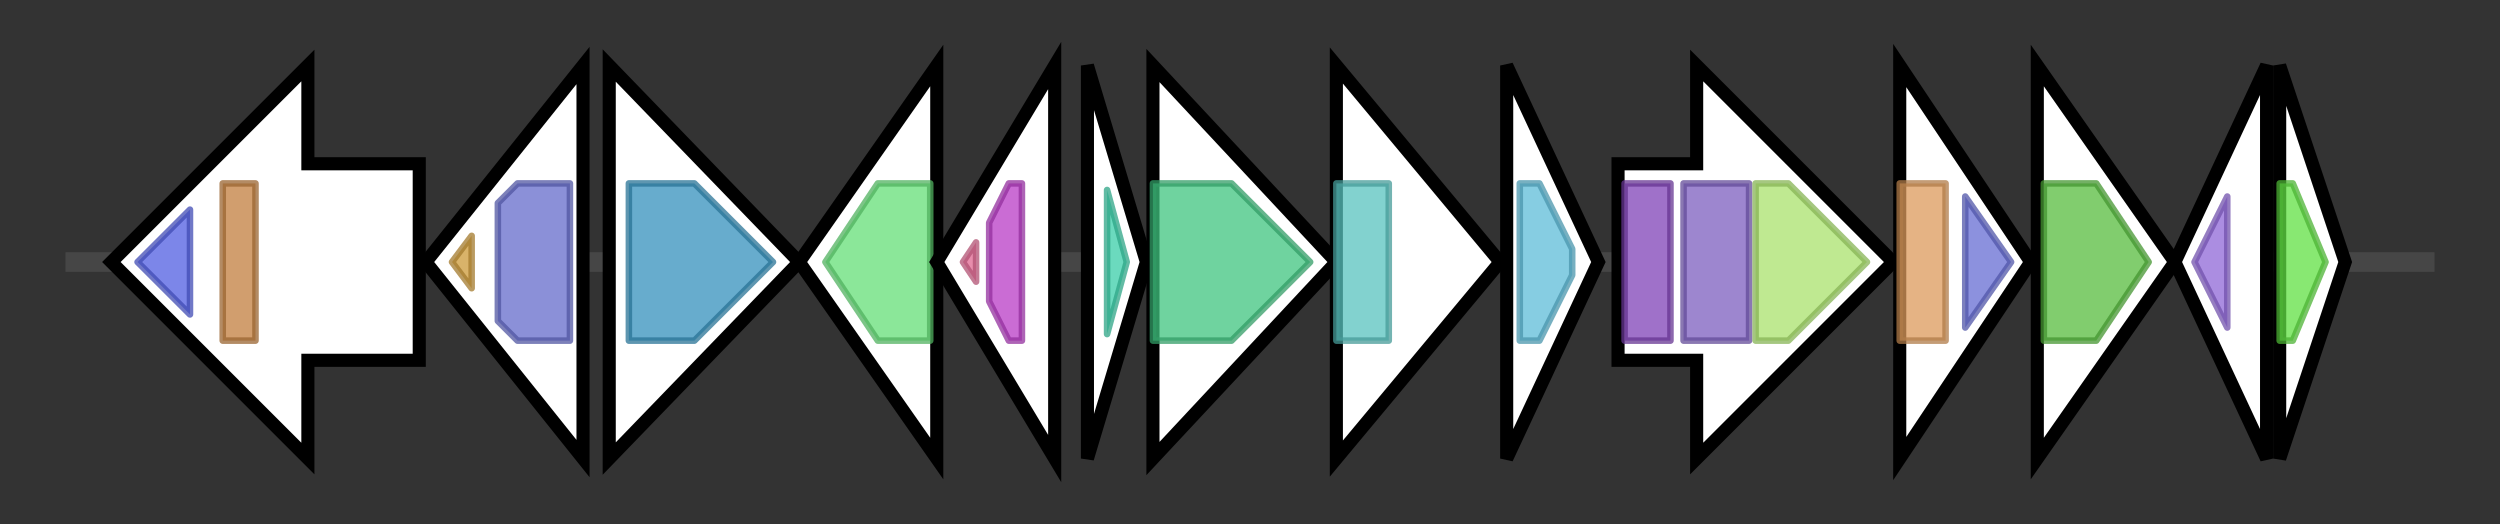 <svg version="1.1" baseProfile="full" xmlns="http://www.w3.org/2000/svg" width="381.633" height="80">
	<rect width="100%" height="100%" fill="#333333" stroke="none"/>
	<g>
		<line x1="10" y1="40.0" x2="371.633" y2="40.0" style="stroke:rgb(70,70,70); stroke-width:3 "/>
		<g>
			<title> (ctg5_72)</title>
			<polygon class=" (ctg5_72)" points="64,25 47,25 47,10 17,40 47,70 47,55 64,55" fill="rgb(255,255,255)" fill-opacity="1.0" stroke="rgb(0,0,0)" stroke-width="2"  />
			<g>
				<title>HATPase_c (PF02518)
"Histidine kinase-, DNA gyrase B-, and HSP90-like ATPase"</title>
				<polygon class="PF02518" points="21,40 29,32 29,48" stroke-linejoin="round" width="10" height="24" fill="rgb(80,94,225)" stroke="rgb(64,75,180)" stroke-width="1" opacity="0.75" />
			</g>
			<g>
				<title>HisKA (PF00512)
"His Kinase A (phospho-acceptor) domain"</title>
				<rect class="PF00512" x="34" y="28" stroke-linejoin="round" width="5" height="24" fill="rgb(193,125,62)" stroke="rgb(154,100,49)" stroke-width="1" opacity="0.75" />
			</g>
		</g>
		<g>
			<title> (ctg5_73)</title>
			<polygon class=" (ctg5_73)" points="65,40 89,10 89,70" fill="rgb(255,255,255)" fill-opacity="1.0" stroke="rgb(0,0,0)" stroke-width="2"  />
			<g>
				<title>Trans_reg_C (PF00486)
"Transcriptional regulatory protein, C terminal"</title>
				<polygon class="PF00486" points="69,40 72,36 72,44" stroke-linejoin="round" width="7" height="24" fill="rgb(204,153,57)" stroke="rgb(163,122,45)" stroke-width="1" opacity="0.75" />
			</g>
			<g>
				<title>Response_reg (PF00072)
"Response regulator receiver domain"</title>
				<polygon class="PF00072" points="76,31 79,28 87,28 87,52 79,52 76,49" stroke-linejoin="round" width="11" height="24" fill="rgb(100,107,203)" stroke="rgb(80,85,162)" stroke-width="1" opacity="0.75" />
			</g>
		</g>
		<g>
			<title> (ctg5_74)</title>
			<polygon class=" (ctg5_74)" points="93,10 122,40 93,70" fill="rgb(255,255,255)" fill-opacity="1.0" stroke="rgb(0,0,0)" stroke-width="2"  />
			<g>
				<title>Aminotran_4 (PF01063)
"Amino-transferase class IV"</title>
				<polygon class="PF01063" points="96,28 106,28 118,40 118,40 106,52 96,52" stroke-linejoin="round" width="22" height="24" fill="rgb(52,144,188)" stroke="rgb(41,115,150)" stroke-width="1" opacity="0.75" />
			</g>
		</g>
		<g>
			<title> (ctg5_75)</title>
			<polygon class=" (ctg5_75)" points="122,40 143,10 143,70" fill="rgb(255,255,255)" fill-opacity="1.0" stroke="rgb(0,0,0)" stroke-width="2"  />
			<g>
				<title>NrsF (PF06532)
"Negative regulator of sigma F"</title>
				<polygon class="PF06532" points="126,40 134,28 142,28 142,52 134,52" stroke-linejoin="round" width="20" height="24" fill="rgb(100,222,119)" stroke="rgb(80,177,95)" stroke-width="1" opacity="0.75" />
			</g>
		</g>
		<g>
			<title> (ctg5_76)</title>
			<polygon class=" (ctg5_76)" points="143,40 161,10 161,70" fill="rgb(255,255,255)" fill-opacity="1.0" stroke="rgb(0,0,0)" stroke-width="2"  />
			<g>
				<title>Sigma70_r4_2 (PF08281)
"Sigma-70, region 4"</title>
				<polygon class="PF08281" points="147,40 149,37 149,43" stroke-linejoin="round" width="5" height="24" fill="rgb(222,103,144)" stroke="rgb(177,82,115)" stroke-width="1" opacity="0.75" />
			</g>
			<g>
				<title>Sigma70_r2 (PF04542)
"Sigma-70 region 2"</title>
				<polygon class="PF04542" points="151,34 154,28 156,28 156,52 154,52 151,46" stroke-linejoin="round" width="5" height="24" fill="rgb(184,59,197)" stroke="rgb(147,47,157)" stroke-width="1" opacity="0.75" />
			</g>
		</g>
		<g>
			<title> (ctg5_77)</title>
			<polygon class=" (ctg5_77)" points="166,10 175,40 166,70" fill="rgb(255,255,255)" fill-opacity="1.0" stroke="rgb(0,0,0)" stroke-width="2"  />
			<g>
				<title>DUF2282 (PF10048)
"Predicted integral membrane protein (DUF2282)"</title>
				<polygon class="PF10048" points="169,29 172,40 169,51" stroke-linejoin="round" width="5" height="24" fill="rgb(58,205,168)" stroke="rgb(46,164,134)" stroke-width="1" opacity="0.75" />
			</g>
		</g>
		<g>
			<title> (ctg5_78)</title>
			<polygon class=" (ctg5_78)" points="176,10 204,40 176,70" fill="rgb(255,255,255)" fill-opacity="1.0" stroke="rgb(0,0,0)" stroke-width="2"  />
			<g>
				<title>DUF692 (PF05114)
"Protein of unknown function (DUF692)"</title>
				<polygon class="PF05114" points="176,28 188,28 200,40 188,52 176,52" stroke-linejoin="round" width="27" height="24" fill="rgb(63,196,127)" stroke="rgb(50,156,101)" stroke-width="1" opacity="0.75" />
			</g>
		</g>
		<g>
			<title> (ctg5_79)</title>
			<polygon class=" (ctg5_79)" points="204,10 229,40 204,70" fill="rgb(255,255,255)" fill-opacity="1.0" stroke="rgb(0,0,0)" stroke-width="2"  />
			<g>
				<title>DUF2063 (PF09836)
"Putative DNA-binding domain"</title>
				<rect class="PF09836" x="204" y="28" stroke-linejoin="round" width="8" height="24" fill="rgb(88,194,190)" stroke="rgb(70,155,152)" stroke-width="1" opacity="0.75" />
			</g>
		</g>
		<g>
			<title> (ctg5_80)</title>
			<polygon class=" (ctg5_80)" points="230,10 244,40 230,70" fill="rgb(255,255,255)" fill-opacity="1.0" stroke="rgb(0,0,0)" stroke-width="2"  />
			<g>
				<title>DoxX (PF07681)
"DoxX"</title>
				<polygon class="PF07681" points="232,28 235,28 240,38 240,42 235,52 232,52" stroke-linejoin="round" width="8" height="24" fill="rgb(93,188,216)" stroke="rgb(74,150,172)" stroke-width="1" opacity="0.75" />
			</g>
		</g>
		<g>
			<title> (ctg5_81)</title>
			<polygon class=" (ctg5_81)" points="247,25 259,25 259,10 289,40 259,70 259,55 247,55" fill="rgb(255,255,255)" fill-opacity="1.0" stroke="rgb(0,0,0)" stroke-width="2"  />
			<g>
				<title>Nucleos_tra2_N (PF01773)
"Na+ dependent nucleoside transporter N-terminus"</title>
				<rect class="PF01773" x="248" y="28" stroke-linejoin="round" width="7" height="24" fill="rgb(127,66,183)" stroke="rgb(101,52,146)" stroke-width="1" opacity="0.75" />
			</g>
			<g>
				<title>Gate (PF07670)
"Nucleoside recognition"</title>
				<rect class="PF07670" x="257" y="28" stroke-linejoin="round" width="10" height="24" fill="rgb(124,94,191)" stroke="rgb(99,75,152)" stroke-width="1" opacity="0.75" />
			</g>
			<g>
				<title>Nucleos_tra2_C (PF07662)
"Na+ dependent nucleoside transporter C-terminus"</title>
				<polygon class="PF07662" points="268,28 273,28 285,40 273,52 268,52" stroke-linejoin="round" width="20" height="24" fill="rgb(169,225,108)" stroke="rgb(135,180,86)" stroke-width="1" opacity="0.75" />
			</g>
		</g>
		<g>
			<title> (ctg5_82)</title>
			<polygon class=" (ctg5_82)" points="290,10 310,40 290,70" fill="rgb(255,255,255)" fill-opacity="1.0" stroke="rgb(0,0,0)" stroke-width="2"  />
			<g>
				<title>GST_N_3 (PF13417)
"Glutathione S-transferase, N-terminal domain"</title>
				<rect class="PF13417" x="290" y="28" stroke-linejoin="round" width="7" height="24" fill="rgb(220,154,91)" stroke="rgb(176,123,72)" stroke-width="1" opacity="0.75" />
			</g>
			<g>
				<title>GST_C (PF00043)
"Glutathione S-transferase, C-terminal domain"</title>
				<polygon class="PF00043" points="300,30 307,40 300,50" stroke-linejoin="round" width="9" height="24" fill="rgb(102,108,211)" stroke="rgb(81,86,168)" stroke-width="1" opacity="0.75" />
			</g>
		</g>
		<g>
			<title> (ctg5_83)</title>
			<polygon class=" (ctg5_83)" points="311,10 332,40 311,70" fill="rgb(255,255,255)" fill-opacity="1.0" stroke="rgb(0,0,0)" stroke-width="2"  />
			<g>
				<title>DUF1275 (PF06912)
"Protein of unknown function (DUF1275)"</title>
				<polygon class="PF06912" points="312,28 320,28 328,40 320,52 312,52" stroke-linejoin="round" width="19" height="24" fill="rgb(87,188,62)" stroke="rgb(69,150,49)" stroke-width="1" opacity="0.75" />
			</g>
		</g>
		<g>
			<title> (ctg5_84)</title>
			<polygon class=" (ctg5_84)" points="332,40 346,10 346,70" fill="rgb(255,255,255)" fill-opacity="1.0" stroke="rgb(0,0,0)" stroke-width="2"  />
			<g>
				<title>4HBT (PF03061)
"Thioesterase superfamily"</title>
				<polygon class="PF03061" points="335,40 340,30 340,50" stroke-linejoin="round" width="7" height="24" fill="rgb(143,103,215)" stroke="rgb(114,82,172)" stroke-width="1" opacity="0.75" />
			</g>
		</g>
		<g>
			<title> (ctg5_85)</title>
			<polygon class=" (ctg5_85)" points="348,10 358,40 348,70" fill="rgb(255,255,255)" fill-opacity="1.0" stroke="rgb(0,0,0)" stroke-width="2"  />
			<g>
				<title>DUF3253 (PF11625)
"Protein of unknown function (DUF3253)"</title>
				<polygon class="PF11625" points="348,28 350,28 355,40 355,40 350,52 348,52" stroke-linejoin="round" width="7" height="24" fill="rgb(96,224,67)" stroke="rgb(76,179,53)" stroke-width="1" opacity="0.75" />
			</g>
		</g>
	</g>
</svg>
